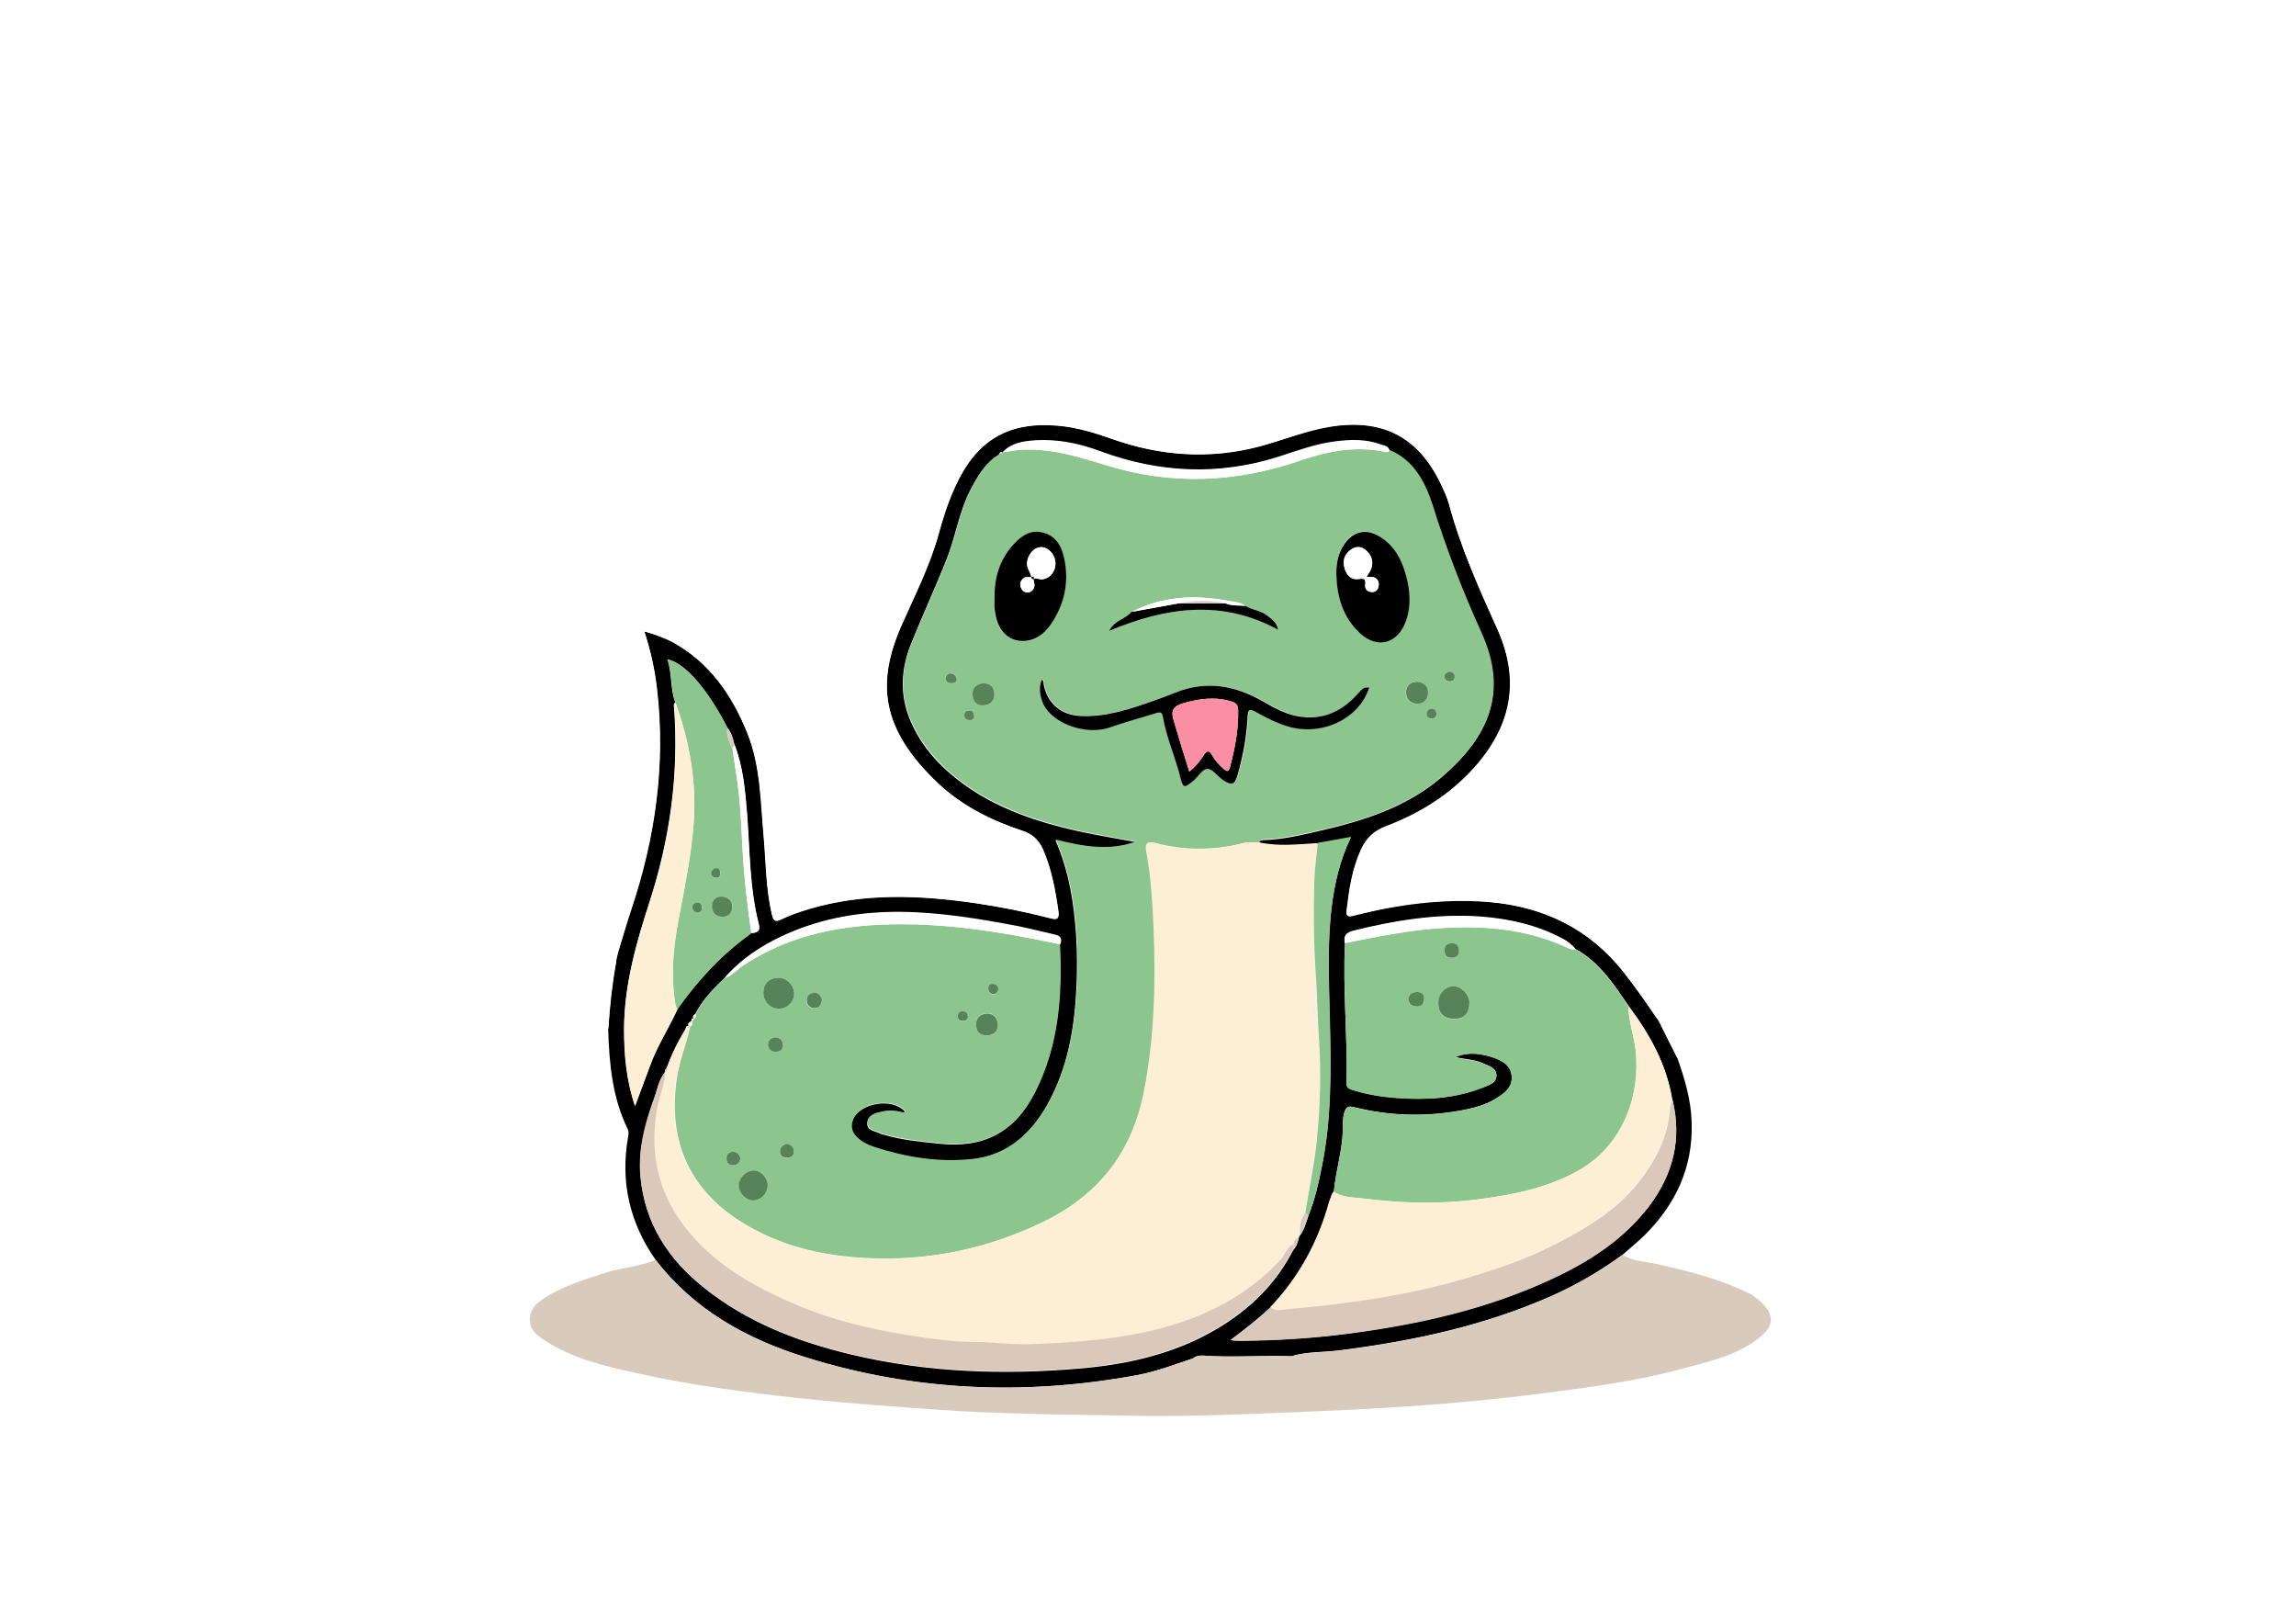 <?xml version="1.0" encoding="utf-8"?>
<!-- Generator: Adobe Illustrator 22.1.0, SVG Export Plug-In . SVG Version: 6.00 Build 0)  -->
<svg version="1.1" id="Layer_1" class="snake-sprite" xmlns="http://www.w3.org/2000/svg" xmlns:xlink="http://www.w3.org/1999/xlink" x="0px" y="0px"
	 viewBox="0 0 841.9 595.3" style="enable-background:new 0 0 841.9 595.3;" xml:space="preserve">
<style type="text/css">
	.snake-sprite .st0{fill:#000;} /* LINHA */
	.snake-sprite .st1{fill:#D9CBBB;} /* SOMBRA */
	.snake-sprite .arch-outter{fill:#FFF;} /* ARCO FORA */
	.snake-sprite .sarch-inner{fill:#FFF;} /* ARCO DENTRO */
	.snake-sprite .body{fill:#8DC58E;} /* CORPO */
	.snake-sprite .st5{fill:#FDEFD6;} /* CORPO DENTRO */
	.snake-sprite .st6{fill:#DAC8BB;} /* SOMBRA CORPO */
	.snake-sprite .st7{fill:#fff;} /* HIGHLIGHT CORPO */
	.snake-sprite .body-details{fill:#568358;} /* PINTAS CORPO */
	.snake-sprite .st9{fill:#F98EA5;} /* LINGUA */
</style>
<g>
	<path class="st0" d="M615.1,388c2.7,7.7,5,15.4,5.2,23.6c0.5,16.5-5.9,30-17.4,41.4c-2.5,2.4-5.2,4.6-7.8,6.9
		c-8,5.9-16.6,10.9-25.7,15c-25.1,11.2-51.6,16.8-78.6,20.2c-5.8,0.7-11.6,0.4-17.3,2.1c-10.7-0.4-21.4,0.6-32.1-0.2
		c-1.4-0.1-2.7,0.1-3.9,1c-6.8,2.3-13.6,4.9-20.8,6.2c-40.8,7.5-81.3,5.9-121-6.5c-21.7-6.7-41.1-17.4-55.3-35.8
		c-9.5-13.6-13-28.6-10.1-45c0.2-0.9,0.3-2.1-0.1-2.9c-5.7-11.6-6.8-24.1-7.2-36.7c0.5-8.3,1.4-16.6,2.9-24.7c0.3-1.4,0.6-2.8,1-4.2
		c1.5-4.9,2.9-9.8,4.5-14.6c8.9-26.5,12.8-53.6,9.5-81.5c-0.8-6.9-2.3-13.6-4.6-20.8c2.2,0.7,3.9,1.1,5.5,1.8
		c1.6,0.6,3.2,1.3,4.8,2.1c13.6,7.5,21.8,19.3,27.5,33.4c4.9,12.2,4.9,25.2,6,38c0.9,9.5,0.8,19.1,3,28.5c0.5,2.1,0.9,3,3.4,1.8
		c3.2-1.6,6.7-2.7,10.2-3.8c20.2-6,40.7-5.1,61.3-2.1c9,1.3,17.9,3.1,26.8,5.4c2.5,0.6,3.8,0.8,3.3-2.7c-1.1-7.7-2.5-15.3-5.6-22.4
		c-1.5-3.3-3.7-5.5-7.4-6.8c-11.3-3.8-22-9-30.8-17.2c-21.6-20.3-22.9-37.4-13.6-58.4c4.9-11.1,10.4-21.8,13.6-33.6
		c1.6-5.9,3.5-11.7,6.1-17.3c7.7-16.8,19.3-23.7,37.6-22.1c6.9,0.6,13.5,2.6,19.9,4.9c17.6,6.2,35.4,7.5,53.6,2.8
		c8.7-2.3,17.1-5.8,26.1-7.3c19.1-3.1,32.4,3.5,40.7,20.8c1.1,2.4,2.3,4.7,3,7.3c4.3,16.1,11.1,31.2,17.9,46.3
		c7.9,17.7,5.5,33.9-7,48.8c-9.3,11.1-20.9,18.4-34.2,23.4c-4.4,1.6-7,4.5-8.9,8.5c-3.2,6.9-4.3,14.3-5.2,21.8c-0.3,2.3,0,3,2.6,2.3
		c16.2-4.1,32.6-6.3,49.3-5c20.2,1.7,37.1,9.8,49.8,26c4.3,5.5,8.3,11.2,12.2,17c0.4,0.8,0.9,1.5,1.3,2.3
		C611,379.9,613.1,384,615.1,388z M254.4,373.5c-0.9-0.4-0.8,0.3-0.8,0.8l0,0c-0.8,0.6-1.9,1-0.8,2.3l0.1-0.1
		c-1.4-0.9-1.3,0.6-1.7,1.1c-2.7,4.4-4.9,9-6.7,13.9c-0.6,0.4-0.7,1-0.7,1.6l0,0c-2.4,3-2.9,6.8-4.1,10.3
		c-3.3,9.1-5.7,18.4-4.8,28.1c1.5,17,10.1,30.1,23.1,40.5c15.9,12.8,34.5,19.9,54.1,24.6c28.1,6.7,56.6,7.6,85.3,5
		c17.1-1.6,33.8-5.5,48.8-14.4c12-7.1,21.6-16.4,28-28.9c1.1-1.1,1.6-2.5,1.9-4c0,0,0-0.1,0-0.1c0.1-0.3,0.2-0.6,0.4-1c0,0,0,0,0,0
		c1.7-2.2,2.4-4.8,3.2-7.3c2.4-5.9,3.8-12.1,5-18.3c3.5-17.4,3.3-35,2.9-52.5c-0.3-14.3-1.1-28.7,0.7-42.9c1.1-8.5,3-16.8,7-25.1
		c-4.5,0.8-8.3,1.5-12.2,2.2c-7.2,0.4-14.4,1.3-21.5-0.3c0.3-0.9,1-1,1.8-1c6.7-0.2,13.2-1.7,19.7-3.2c16.3-3.7,32.2-8.6,45.2-19.6
		c17.7-15,24.6-31.2,14.8-52.9c-6.9-15.2-12.9-30.7-17.9-46.7c-2.6-8.4-6.7-16.5-15.7-20.3c-0.5-1.6-2-1.7-3.3-2.2
		c-5.4-2-11-1.8-16.6-1.1c-7.2,0.9-13.9,3.5-20.7,5.6c-21.9,6.9-43.7,6-65.2-1.9c-7.8-2.8-15.7-4.6-24-4.1
		c-4.4,0.3-8.8,0.9-12.1,4.4l0.1,0c-0.8-0.3-1.1,0.3-1.5,0.8c-5,3-7.8,7.9-10.4,12.9c-4.1,7.9-5.4,16.9-8.6,25.1
		c-4.2,10.6-9,20.9-13.2,31.4c-3.5,8.7-4.1,17.8-0.7,26.7c3.2,8.2,8.4,15,15.1,20.7c13.6,11.7,30.1,17.4,47.3,21.2
		c6.8,1.5,13.8,2.6,20.7,3.9c-9.6,3.5-19.2,1.9-29.4-0.7c5.1,11.7,6.8,23.3,7.6,35.1c0.4,6.3,0.4,12.8,0.1,19.1
		c-0.7,14.8-3.2,29.3-10.5,42.5c-6.1,11-14.9,19.1-27.9,20.4c-12,1.3-23.9-0.6-35.5-4.3c-2.5-0.8-4.9-1.9-6.8-3.8
		c-1.9-1.9-2.3-4.1-1.3-6.5c2.7-6.2,14.4-8.1,19-3.1c0.1,0.1-0.2,0.4-0.3,0.7c-2.5-0.7-5.1-1.1-7.7-0.5c-2.4,0.5-5.4,1-5.7,4
		c-0.3,3.1,3.1,3,5,4.1c0.4,0.2,1,0.3,1.4,0.4c6.5,1.9,13.2,2.5,19.9,3.2c16.4,1.8,27.8-4.2,35.2-18.9c8.6-17.1,9.9-35.4,9-54
		c0.8-2.2,0-3.2-2.2-3.6c-4.5-0.9-9-2.2-13.5-3.1c-28.6-5.4-57.1-9.4-85.1,3.1c-8.5,3.8-16.1,8.8-22.2,15.9c-4.1,3.9-8,8-10.6,13.1
		C254.5,372.1,253.7,372.5,254.4,373.5L254.4,373.5z M275.5,342L275.5,342c2,0,3.4-0.6,2.7-3.1c-3.4-13.2-3.3-26.7-4.3-40.2
		c-0.7-8.7-1.4-17.4-4.6-25.7c-0.5-2.2-1.1-4.4-2.6-6.2c-7.3-14.2-15.6-23.8-22-25.1c1.8,5.2,1,10.7,2.9,15.8
		c-0.8,0.7-0.5,1.6-0.4,2.5c1.7,24.1-1.6,47.6-9,70.5c-4.9,15.2-9.3,30.5-9.4,46.8c0,9.4,0.8,18.6,4,28.2c1.9-5.2,3.7-9.8,5.4-14.5
		c2.6-7.4,7-14,10.2-21.1c7.4-10.4,15.9-19.7,26.3-27.2C275,342.5,275.2,342.2,275.5,342z M613.2,403.1c-2.1-12.9-8.3-24-16-34.3
		c-5.5-8-10.7-16.1-19.5-20.9c-1.3-1.6-2.9-2.8-4.7-3.8c-9.4-5-19.6-7.3-30.2-8.1c-15.9-1.1-31.3,1.4-46.6,5.2
		c-2.6,0.7-3.6,1.9-3,4.4c-0.9,17.1,1,34.2,0.5,51.2c-0.1,2.1,1.2,2.4,2.7,2.9c5.2,1.5,10.5,2.4,15.8,2.8
		c10.8,0.8,21.5,0.2,31.7-3.9c2.1-0.8,5-1.7,4.8-4.6c-0.2-2.7-3-3.3-5.2-4.3c-3.1-1.4-6.6-1.3-9.8-2.2c4.8-2,9.5-1.3,14.2,0.3
		c3.2,1.1,6,2.8,6.4,6.6c0.4,3.8-2.1,6-4.9,7.8c-4.3,2.9-9.2,4.1-14.2,5c-13,2.3-25.9,1.9-38.7-1.3c-2.2-0.5-2.9-0.2-3.6,2.1
		c-0.7,2.3-0.4,4.4-0.5,6.6c-0.3,7.5-2.6,14.7-3.3,22.2c-0.9,0.9-1.1,2.2-1.4,3.4c-4.1,14.8-11.1,27.9-21.7,39
		c-4.6,4.3-9.5,8.2-14.7,12c1.3,0.3,2.5,0.3,3.7,0.3c13.1-0.1,26.2-0.9,39.3-2.6c25.4-3.4,50.3-8.9,73.8-19.6
		c14.1-6.5,27-14.6,36.6-27.1C613.5,430.5,616.8,417.6,613.2,403.1z"/>
	<path class="st1" d="M473.4,497.3c5.6-1.7,11.5-1.4,17.3-2.1c27.1-3.4,53.6-9,78.6-20.2c9.1-4.1,17.7-9.1,25.7-15
		c4.1,2.6,8.9,2.5,13.4,3.6c10.9,2.5,21.8,5.2,32,10.1c2.6,1.2,4.9,3,6.8,5.2c3.2,3.7,2.7,7.4-1,10.6c-8.2,7.2-18.6,9.4-28.6,12.1
		c-17.4,4.8-35.3,7.1-53.2,9.4c-15.9,2-31.9,3.5-47.9,4.6c-14.3,1-28.6,1.6-42.9,2.2c-20.3,0.8-40.6,1.7-61,1.2
		c-12-0.3-24-0.3-35.9-0.7c-11.1-0.3-22.2-0.7-33.2-1.5c-16.9-1.2-33.7-2.4-50.5-4.2c-20-2.2-40-4.8-59.7-9.2
		c-11.7-2.6-23.4-5.3-33.6-12c-2.3-1.5-4.9-3.2-5.3-6.4c-0.6-3.9,1.4-6.5,4.3-8.5c7.2-4.9,15.5-7.3,23.7-10c5.9-1.9,12.2-2.1,18-4.6
		c14.2,18.5,33.6,29.1,55.3,35.8c39.7,12.3,80.2,14,121,6.5c7.1-1.3,13.9-3.9,20.8-6.2c11.5,0,23,0,34.5,0
		C472.4,498,473.5,498.7,473.4,497.3z"/>
	<path class="arch-outter" d="M615.1,388c-2-4-4-8.1-6.1-12.1c0.4-0.3,1-0.5,1.2-0.9c2.5-6.6,5.1-13.2,7.3-19.9c3.9-12.1,6.6-24.4,8.1-37
		c1.2-9.9,2.2-19.8,1.5-29.8c-0.7-9.4-1.2-18.8-2.7-28.1c-1.6-10.1-3.8-20-7-29.6c-3.2-9.5-6.9-18.8-11.3-27.8
		c-5.5-11.3-12-22.1-19.6-32c-6.8-8.9-14-17.6-22.5-25.2c-4.7-4.2-9.3-8.6-14.1-12.7c-5.2-4.3-10.9-7.7-16.3-11.6
		c-6.3-4.4-13-8.2-19.8-11.6c-12.1-5.9-24.6-10.7-37.7-14.2c-12.1-3.3-24.4-6.1-36.8-6.8c-21.4-1.2-42.8-0.5-63.9,4.4
		c-12.7,2.9-24.9,7.4-36.8,12.6c-14.6,6.3-28,14.7-40.8,24.2c-13.3,9.8-24.9,21.5-35.3,34.2c-10.9,13.5-20.4,28-27.1,44.2
		c-5.3,12.8-10.4,25.7-13.5,39.3c-3.4,15-5.1,30.1-5.4,45.4c-0.2,11.8,0.8,23.6,3,35.2c1.6,8.2,2.8,16.6,6.5,24.3
		c-1.5,8.2-2.4,16.4-2.9,24.7c-4.5-14-10.1-27.7-12.5-42.3c-1.6-10.3-3.2-20.6-3.4-31.1c-0.2-8.8,0.3-17.6,0.1-26.4
		c-0.1-5.8,1.2-11.3,2.1-17c1.1-6.7,2-13.5,3.8-20.1c3.5-12.9,7.6-25.4,13.6-37.4c2.9-5.7,5.5-11.6,8.7-17.1
		c7.3-12.7,16.2-24.3,25.7-35.5c8-9.5,17-18,26.7-25.5c10.8-8.5,22.3-16.1,34.7-22.3c6.2-3.1,12.2-6.8,18.7-9
		c10.5-3.6,21-7.3,31.9-9.8c9.7-2.2,19.5-3.7,29.3-4.7c10.2-1.1,20.5-1.5,30.9-0.5c11,1.1,21.9,2.5,32.9,4.1
		c4.8,0.7,9.5,2.7,14.2,3.8c4.5,1.1,8.7,2.9,13,4.2c6.4,1.9,12.4,4.8,18.5,7.5c9.3,4,18,9.3,26.5,14.7c9,5.8,17.5,12.2,25.6,19.3
		c5.7,5.1,11.2,10.3,16.3,15.9c5.4,5.8,10.3,12,14.9,18.5c5.8,8.1,11.2,16.4,16,25.1c4.9,8.8,8.9,18,12.2,27.4
		c5.2,14.8,9.2,30.1,11.3,45.8c2.1,15.6,1.6,31.2,1.1,46.7c-0.3,8.8-2.2,17.6-3.8,26.4c-2.6,13.7-7.5,26.5-12.3,39.4
		C618.4,380.9,616.7,384.4,615.1,388z"/>
	<path class="sarch-inner" d="M607.7,373.6c-3.9-5.8-7.9-11.5-12.2-17c-12.7-16.2-29.5-24.3-49.8-26c-16.8-1.4-33.2,0.8-49.3,5
		c-2.7,0.7-2.9,0-2.6-2.3c0.9-7.5,2-14.8,5.2-21.8c1.8-4,4.5-6.8,8.9-8.5c13.3-5,24.9-12.4,34.2-23.4c12.5-15,14.9-31.1,7-48.8
		c-6.8-15.1-13.6-30.2-17.9-46.3c-0.7-2.5-1.9-4.9-3-7.3c-8.4-17.3-21.7-24-40.7-20.8c-9,1.5-17.3,5-26.1,7.3
		c-18.2,4.7-36,3.4-53.6-2.8c-6.5-2.3-13.1-4.3-19.9-4.9c-18.3-1.6-29.9,5.4-37.6,22.1c-2.6,5.6-4.5,11.3-6.1,17.3
		c-3.2,11.7-8.7,22.5-13.6,33.6c-9.3,21-8,38.1,13.6,58.4c8.8,8.2,19.5,13.5,30.8,17.2c3.7,1.2,5.9,3.4,7.4,6.8
		c3.1,7.2,4.5,14.7,5.6,22.4c0.5,3.5-0.9,3.4-3.3,2.7c-8.8-2.3-17.8-4-26.8-5.4c-20.5-3-41-3.9-61.3,2.1c-3.5,1-6.9,2.2-10.2,3.8
		c-2.5,1.2-2.9,0.2-3.4-1.8c-2.2-9.4-2.2-19-3-28.5c-1.2-12.8-1.1-25.8-6-38c-5.7-14.1-13.9-25.9-27.5-33.4
		c-1.5-0.8-3.1-1.5-4.8-2.1c-1.6-0.6-3.3-1.1-5.5-1.8c2.3,7.1,3.8,13.9,4.6,20.8c3.3,27.9-0.6,55-9.5,81.5c-1.6,4.8-3,9.7-4.5,14.6
		c-0.3-1.7-0.1-3.4-0.6-5.2c-4-13.9-5.7-28.3-6.1-42.7c-0.5-14.9,0.6-29.7,3.4-44.5c2.5-13.5,6.4-26.4,11.3-39
		c3.5-8.9,7.7-17.7,12.9-25.9c6.7-10.4,13.2-20.9,21.6-30.1c11.3-12.5,23.4-24,37.4-33.5c13.7-9.3,28.2-16.9,43.7-22.9
		c12.1-4.7,24.5-7.7,37.2-10.1c15.6-3,31.4-3.3,47.3-2.8c6,0.2,12.1,1,18.1,2.1c7.6,1.3,15.2,3.2,22.7,5.2c7.4,2,14.8,4.2,21.8,7.1
		c11.1,4.5,21.7,9.9,31.8,16.4c10.8,7,21,14.7,30.3,23.5c14.1,13.2,26,28.2,36.1,44.6c6.6,10.7,11.9,22.1,16.1,33.9
		c3.5,9.8,6.3,20,8.3,30.4c2.3,11.9,3.1,23.9,3.9,35.9c0.7,10.5-0.9,20.9-2.3,31.2c-1,7.2-2.1,14.5-4.1,21.5
		C614.8,353.6,611.1,363.5,607.7,373.6z"/>
	<path class="body" d="M255.2,371.6c2.6-5.1,6.5-9.2,10.6-13.1c2.7-0.8,4.5-3.1,6.7-4.6c15.3-10.1,32.3-14.1,50.3-14.9
		c22.3-1,44.2,2.6,65.9,7.2c0.9,18.7-0.4,37-9,54c-7.4,14.7-18.8,20.7-35.2,18.9c-6.7-0.7-13.4-1.4-19.9-3.2c-0.5-0.1-1-0.2-1.4-0.4
		c-1.9-1.1-5.3-1.1-5-4.1c0.3-2.9,3.3-3.5,5.7-4c2.6-0.5,5.2-0.2,7.7,0.5c0.1-0.3,0.3-0.6,0.3-0.7c-4.7-5-16.4-3.1-19,3.1
		c-1,2.4-0.6,4.6,1.3,6.5c1.9,1.9,4.3,3,6.8,3.8c11.5,3.7,23.4,5.6,35.5,4.3c13-1.4,21.7-9.4,27.9-20.4c7.3-13.2,9.7-27.7,10.5-42.5
		c0.3-6.4,0.3-12.8-0.1-19.1c-0.8-11.7-2.5-23.3-7.6-35.1c10.2,2.6,19.8,4.2,29.4,0.7c-6.9-1.3-13.9-2.4-20.7-3.9
		c-17.2-3.9-33.7-9.5-47.3-21.2c-6.6-5.7-11.9-12.5-15.1-20.7c-3.5-8.9-2.8-18,0.7-26.7c4.2-10.5,9.1-20.8,13.2-31.4
		c3.2-8.2,4.5-17.1,8.6-25.1c2.6-5,5.3-9.9,10.4-12.9c0.5-0.3,1-0.5,1.5-0.8c0,0-0.1,0-0.1,0c2.3-0.3,4.6-0.8,7-0.9
		c10.9-0.6,21.1,2.7,31.4,5.8c23.7,7.3,47.4,6.2,70.8-1.9c10.1-3.5,20.4-5.4,31.2-3.1c0.6,0.1,1.2-0.1,1.5-0.7
		c9,3.9,13,12,15.7,20.3c5,16,11,31.5,17.9,46.7c9.8,21.7,2.8,37.9-14.8,52.9c-13,11-28.9,16-45.2,19.6c-6.5,1.5-13,3-19.7,3.2
		c-0.8,0-1.5,0.1-1.8,1c-1.8,0.4-3.7-0.2-5.5,0.3c-10.8,2.8-21.7,2.9-32.5,0.1c-2.9-0.8-3.9-0.1-3.3,2.9c1.8,9.5,2.3,19.1,2.7,28.6
		c0.8,20,0.3,39.9-3.6,59.6c-4.4,22.2-16.6,37.8-36.9,47.7c-20.7,10-42.3,14.5-65.2,13.3c-16.3-0.8-31.8-4.5-45.8-13.3
		c-19.9-12.5-26.9-31.1-23.4-53.2c1-6.3,3.5-12.2,4.8-18.4c0,0-0.1,0.1-0.1,0.1c1.1-0.5,1-1.3,0.8-2.3c0,0,0,0,0,0
		c0.5,0,0.7-0.4,0.8-0.8c0,0-0.1,0.1-0.1,0.1C255.2,373.1,255.2,372.4,255.2,371.6z M456.6,222.1c-2-1.4-4.5-1.5-6.8-1.9
		c-12-2.2-23.7-1.6-34.8,4.1c-2.1,2.7-6.3,3-8.2,7c20.8-8.7,41.3-11.7,62-0.4c-0.5-2.8-2.4-3.9-4-5.2
		C462.4,223.8,459.1,223.6,456.6,222.1z M502.1,252c-2.1,0.1-2.1,0.1-3.8,2c-6,7-13.4,10.2-22.7,8.4c-4.3-0.8-8.2-3-12-5.2
		c-10.4-5.9-21.2-7.9-32.6-3.3c-2.5,1-5.1,2-7.7,2.9c-8.7,3-17.3,6-26.7,5.6c-7.3-0.3-12.2-4.4-13.7-11.5c-0.1-0.6,0.2-1.4-0.7-1.8
		c-1.1,2.6-0.8,5.2,0.1,7.7c2.7,8,15.9,13.1,24.9,9.8c5.6-2,11.4-3.5,17.1-5.3c1.4-0.4,2-0.3,2.3,1.3c1.3,7.6,4.4,14.8,6.4,22.2
		c1,3.9,1.4,4.1,4.4,1.7c1.9-1.6,3.5-4.6,5.5-4.7c1.8-0.1,3.7,2.8,5.8,4.1c3.1,2.1,4.2,1.7,5.3-1.9c1.9-6.6,3.3-13.3,3.6-20.2
		c0.2-4.1,0.5-4.4,4.2-2.3c3.4,1.9,6.8,3.6,10.6,4.7C484.7,270,498.5,263.4,502.1,252z M490,210.4c0.3,8.2,2.3,15.8,8.5,21.6
		c6.2,5.8,13.5,4.1,16.7-3.8c2-4.8,2-9.8,0.9-14.7c-1.4-6.8-4.1-13.1-10.5-17c-4.8-2.9-9.5-1.8-12.7,2.8
		C490.7,202.6,490,206.4,490,210.4z M364.7,219.2c0,1.6-0.2,3.3,0,4.9c0.8,6.9,4.8,11.2,10.7,11c4.3-0.2,7.5-2.7,9.9-6.2
		c5-7.4,6.8-15.5,4.8-24.2c-0.9-4.2-2.9-7.9-7.3-9.2c-4.6-1.4-8.3,0.9-11.3,4.2C366.6,205.1,364.5,211.8,364.7,219.2z M285.5,358.5
		c-3.5,0-5.6,2.1-5.6,5.5c0,3.1,2.6,5.7,5.6,5.8c2.9,0,5.6-2.5,5.7-5.2C291.3,361.3,288.6,358.5,285.5,358.5z M281.5,434.5
		c0.1-2.7-2.5-5.3-5.1-5.4c-2.7,0-5.3,2.5-5.4,5.2c-0.1,2.9,2.2,5.7,4.8,5.8C278.8,440.3,281.4,437.7,281.5,434.5z M360.7,250.5
		c-2.2,0.1-4,1.3-4.1,3.7c-0.1,2.2,1.1,4.3,3.6,4.4c2.4,0,4.4-1.2,4.4-4C364.6,252.3,363.6,250.5,360.7,250.5z M361.7,379.6
		c2.6,0.1,4.2-1.2,4.2-3.7c0-2.5-1.2-4.5-4-4.4c-2.2,0.1-4,1.4-4,4C357.9,378.1,359.1,379.5,361.7,379.6z M523.6,254.7
		c0.3-2.9-1.3-4.3-3.5-4.7c-2.3-0.4-4.3,0.9-4.6,3.3c-0.2,2.4,1,4.4,3.7,4.7C521.8,258.2,523.2,256.9,523.6,254.7z M301.4,366.7
		c-0.3-1.6-1.2-2.7-2.8-2.6c-1.6,0.1-3,0.9-2.9,2.8c0.1,1.7,1.2,2.8,2.9,2.8C300.6,369.7,301.1,368.2,301.4,366.7z M283.9,380.3
		c-1.1,0.3-2.4,1-2.3,2.8c0.1,1.5,1.2,2.4,2.8,2.4c1.6,0,2.7-0.9,2.7-2.4C287.1,381.6,286.2,380.3,283.9,380.3z M288.5,419.3
		c-1.3,0.4-2.4,1.1-2.5,2.7c-0.1,1.7,0.9,2.5,2.5,2.5c1.6,0,2.7-0.6,2.6-2.3C291.1,420.6,290.1,419.7,288.5,419.3z M271.5,424.6
		c-0.2-1.4-1.1-2.2-2.5-2.3c-1.7-0.1-2.5,0.8-2.6,2.5c0,1.6,0.9,2.4,2.3,2.4C270.2,427.2,271.1,426.2,271.5,424.6z M348.8,250.5
		c1-0.1,2.1-0.3,2-1.6c-0.1-1.2-0.9-2-2.2-2.1c-1.1,0-1.9,0.7-1.8,1.8C346.9,249.8,347.6,250.4,348.8,250.5z M353,370.7
		c-1.1,0.2-1.7,0.8-1.8,2c0,1.3,0.8,1.7,1.9,1.7c1.2,0,1.9-0.6,1.8-1.8C354.8,371.4,354.1,370.7,353,370.7z M526.7,261.3
		c-0.2-0.9-0.7-1.6-1.9-1.5c-1.1,0.1-1.7,0.8-1.7,2c0,1.3,0.8,1.7,1.9,1.6C526.1,263.3,526.7,262.7,526.7,261.3z M533.4,247.7
		c-0.2-0.7-0.7-1.6-2-1.3c-1,0.2-1.9,0.8-1.7,2.1c0.1,1.1,0.9,1.4,1.9,1.4C532.8,249.8,533.5,249.3,533.4,247.7z M357.2,262.4
		c0-1.2-0.6-1.9-1.8-2c-1.2,0-1.9,0.7-1.8,1.8c0.1,1.1,0.9,1.7,2,1.7C356.7,264,357.1,263.4,357.2,262.4z M366.1,362.6
		c-0.2-1.1-0.8-1.8-2-1.8c-1,0-1.7,0.5-1.7,1.6c0,1.2,0.5,2,1.7,2.1C365.3,364.5,365.9,363.7,366.1,362.6z"/>
	<path class="st5" d="M252.9,376.4c-1.3,6.2-3.7,12.1-4.8,18.4c-3.6,22.1,3.5,40.7,23.4,53.2c14,8.8,29.5,12.5,45.8,13.3
		c22.9,1.2,44.5-3.3,65.2-13.3c20.4-9.9,32.5-25.5,36.9-47.7c3.9-19.7,4.4-39.7,3.6-59.6c-0.4-9.6-1-19.2-2.7-28.6
		c-0.6-3,0.4-3.7,3.3-2.9c10.8,2.8,21.7,2.8,32.5-0.1c1.9-0.5,3.7,0.1,5.5-0.3c7.2,1.6,14.3,0.7,21.5,0.3c-0.4,5-1.1,9.9-1.3,14.9
		c-0.3,11.2-0.2,22.5,0.6,33.7c0.5,7.6,0.6,15.2,1.1,22.8c0.9,12.7,0.6,25.5-0.8,38.1c-0.9,8.8-2.8,17.4-4.2,26.2
		c-1.9,2.5-2,5.4-2.1,8.3c0,0,0,0,0,0c-0.5,0.2-0.6,0.5-0.4,1c0,0,0,0.1,0,0.1c-1.6-0.3-1.7,0.9-1.9,2c-2.4,1.2-2.9,3.8-4.5,5.6
		c-11.2,12.2-25.1,19.8-40.9,24.4c-16.9,4.9-34.2,6.1-51.6,6.7c-6.5,0.2-12.9-0.8-19.4-0.8c-8.3,0-16.6-1.2-24.8-2.5
		c-13.7-2.2-27.3-5.4-40.2-10.8c-15-6.3-29.1-13.9-39.9-26.7c-11.1-13.1-14.8-28-12.1-44.8c0.8-4.8,3-9.2,3.1-14.2c0,0,0,0,0,0
		c0.7-0.3,0.8-0.9,0.7-1.6c1.7-4.9,4-9.5,6.7-13.9C251.6,377,251.5,375.5,252.9,376.4z"/>
	<path class="body" d="M577.6,348c8.8,4.8,14.1,13,19.5,20.9c0.1,5.6,2.1,11,2.7,16.5c1.7,16.7-4.8,35-21.8,44.2
		c-11.5,6.2-24,8.6-36.8,10.2c-14.1,1.8-28.1,1.3-42.1-0.5c-3.4-0.4-7-0.3-10-2.4c0.7-7.4,3-14.6,3.3-22.2c0.1-2.2-0.2-4.3,0.5-6.6
		c0.7-2.3,1.3-2.7,3.6-2.1c12.8,3.1,25.7,3.6,38.7,1.3c4.9-0.9,9.9-2.1,14.2-5c2.8-1.9,5.2-4.1,4.9-7.8c-0.4-3.8-3.2-5.4-6.4-6.6
		c-4.6-1.6-9.3-2.4-14.2-0.3c3.2,1,6.7,0.8,9.8,2.2c2.2,1,5,1.5,5.2,4.3c0.2,2.9-2.7,3.8-4.8,4.6c-10.2,4.1-20.9,4.7-31.7,3.9
		c-5.4-0.4-10.7-1.2-15.8-2.8c-1.5-0.4-2.8-0.8-2.7-2.9c0.5-17.1-1.4-34.1-0.5-51.2c12.3-2.4,24.6-5,37.2-5.6
		c15.4-0.8,30.3,0.8,44.4,7.3C575.7,348,576.6,348.1,577.6,348z M538.8,367.5c0-3.2-2.9-6-5.9-5.8c-3.2,0.2-5.5,2.9-5.5,6.4
		c0.1,3.5,2.1,5.5,5.6,5.5C536.8,373.6,538.8,371.6,538.8,367.5z M519.6,369c1.9,0,2.7-1,2.6-2.8c-0.1-1.9-1.2-2.6-2.9-2.5
		c-1.7,0.1-2.9,1.1-2.8,2.8C516.6,368.2,517.8,369.1,519.6,369z M535,348.4c-0.1-1.8-1-2.7-2.8-2.6c-1.8,0.1-2.6,1.1-2.5,2.9
		c0.1,1.7,1,2.4,2.6,2.4C534,351.1,534.9,350.2,535,348.4z"/>
	<path class="st5" d="M489.1,436.9c3,2.2,6.7,2,10,2.4c14,1.8,28,2.3,42.1,0.5c12.8-1.6,25.3-4,36.8-10.2
		c17-9.2,23.4-27.5,21.8-44.2c-0.6-5.6-2.6-10.9-2.7-16.5c7.8,10.3,14,21.3,16,34.3c-0.3,1.1-0.9,2.1-1,3.2
		c-0.5,10.2-5.1,18.8-11.2,26.7c-8.3,10.8-19.8,17.4-31.5,23.4c-9.7,5-20.1,8.4-30.6,11.7c-22,6.7-44.6,9.9-67.4,11.8
		c-1.9,0.2-4,0.8-5.7-0.7c10.6-11.1,17.7-24.2,21.7-39C488,439.1,488.2,437.8,489.1,436.9z"/>
	<path class="st6" d="M243.9,393c-0.1,4.9-2.3,9.4-3.1,14.2c-2.7,16.8,1,31.7,12.1,44.8c10.8,12.8,24.9,20.4,39.9,26.7
		c12.9,5.4,26.5,8.6,40.2,10.8c8.2,1.3,16.5,2.5,24.8,2.5c6.5,0,12.9,1,19.4,0.8c17.4-0.6,34.7-1.8,51.6-6.7
		c15.7-4.6,29.6-12.2,40.9-24.4c1.6-1.8,2.1-4.4,4.5-5.6c0,0.7,0,1.3-0.1,2c-6.4,12.5-16,21.8-28,28.9c-15,8.9-31.7,12.8-48.8,14.4
		c-28.6,2.6-57.2,1.7-85.3-5c-19.6-4.7-38.2-11.7-54.1-24.6c-12.9-10.4-21.5-23.5-23.1-40.5c-0.9-9.8,1.6-19.1,4.8-28.1
		C241,399.8,241.5,396,243.9,393z"/>
	<path class="body" d="M247.7,257.6c-1.8-5.1-1.1-10.6-2.9-15.8c6.4,1.3,14.7,10.9,22,25.1c-0.6,2.8,0.7,5.2,1.8,7.7
		c0.6,3.8,1.1,7.6,1.7,11.4c1.2,8.5,1.5,17.1,2,25.7c0.6,10.2,1.8,20.3,3.2,30.4c0,0,0-0.1,0-0.1c-0.2,0.2-0.5,0.5-0.7,0.7
		c-10.4,7.5-18.9,16.8-26.3,27.2c-0.7-0.5-0.7-1.2-0.9-2c-1.7-10.5-0.7-20.9,1.3-31.2c2.2-11.7,4.6-23.5,5.5-35.4
		C255.4,286.2,252.7,271.7,247.7,257.6z M265,336.1c2.6,0,3.6-1.7,3.6-3.8c0-2.4-1.9-3.6-4-3.6c-2.2,0-3.6,1.4-3.4,3.9
		C261.3,335.1,262.7,336.1,265,336.1z M255.8,334.5c1.3,0,1.7-0.8,1.7-1.9c0-1-0.4-1.7-1.5-1.7c-1.1,0-2,0.5-2,1.7
		C253.9,333.8,254.7,334.3,255.8,334.5z M262.8,321.8c0.9-0.1,1.4-0.7,1.4-1.7c0-1-0.5-1.8-1.5-1.7c-1.1,0.1-1.9,0.8-1.8,2
		C260.9,321.4,261.7,321.7,262.8,321.8z"/>
	<path class="st6" d="M465.9,479.3c1.7,1.5,3.9,0.9,5.7,0.7c22.8-2,45.4-5.1,67.4-11.8c10.5-3.2,20.9-6.7,30.6-11.7
		c11.7-6,23.2-12.6,31.5-23.4c6.1-7.9,10.6-16.4,11.2-26.7c0.1-1.1,0.6-2.1,1-3.2c3.5,14.4,0.2,27.4-8.7,39.1
		c-9.6,12.6-22.5,20.7-36.6,27.1c-23.4,10.8-48.3,16.3-73.8,19.6c-13,1.7-26.1,2.5-39.3,2.6c-1.2,0-2.4,0-3.7-0.3
		C456.4,487.4,461.3,483.5,465.9,479.3z"/>
	<path class="st5" d="M247.7,257.6c5.1,14.1,7.7,28.6,6.7,43.7c-0.8,12-3.3,23.7-5.5,35.4c-2,10.3-3,20.7-1.3,31.2
		c0.1,0.8,0.2,1.5,0.9,2c-3.2,7.1-7.6,13.7-10.2,21.1c-1.7,4.6-3.4,9.2-5.4,14.5c-3.2-9.5-4-18.8-4-28.2c0-16.2,4.4-31.5,9.4-46.8
		c7.4-22.9,10.7-46.4,9-70.5C247.2,259.2,246.9,258.3,247.7,257.6z"/>
	<path class="body" d="M478.6,444.7c1.4-8.7,3.3-17.4,4.2-26.2c1.3-12.7,1.7-25.4,0.8-38.1c-0.5-7.6-0.6-15.2-1.1-22.8
		c-0.8-11.2-0.9-22.4-0.6-33.7c0.1-5,0.8-9.9,1.3-14.9c3.9-0.7,7.8-1.4,12.2-2.2c-4,8.3-5.9,16.6-7,25.1c-1.8,14.3-1,28.6-0.7,42.9
		c0.4,17.6,0.6,35.2-2.9,52.5c-1.3,6.2-2.6,12.4-5,18.3C479.3,445.4,479,445.1,478.6,444.7z"/>
	<path class="st7" d="M509.5,165c-0.3,0.7-0.9,0.9-1.5,0.7c-10.7-2.3-21-0.4-31.2,3.1c-23.4,8.1-47.1,9.2-70.8,1.9
		c-10.3-3.2-20.4-6.4-31.4-5.8c-2.4,0.1-4.7,0.6-7,0.9c3.3-3.5,7.7-4.1,12.1-4.4c8.3-0.5,16.3,1.2,24,4.1
		c21.5,7.9,43.3,8.9,65.2,1.9c6.8-2.2,13.5-4.7,20.7-5.6c5.6-0.7,11.2-0.9,16.6,1.1C507.5,163.3,509,163.4,509.5,165z"/>
	<path class="st7" d="M388.8,346.2c-21.7-4.6-43.6-8.2-65.9-7.2c-18,0.8-35,4.9-50.3,14.9c-2.3,1.5-4,3.8-6.7,4.6
		c6.2-7,13.7-12,22.2-15.9c28-12.6,56.5-8.5,85.1-3.1c4.5,0.9,9,2.1,13.5,3.1C388.8,343,389.6,344,388.8,346.2z"/>
	<path class="st7" d="M577.6,348c-1,0.2-1.9,0-2.9-0.5c-14.1-6.6-29-8.1-44.4-7.3c-12.6,0.6-24.9,3.1-37.2,5.6
		c-0.5-2.5,0.4-3.8,3-4.4c15.3-3.8,30.8-6.3,46.6-5.2c10.6,0.7,20.8,3,30.2,8.1C574.8,345.1,576.3,346.4,577.6,348z"/>
	<path class="st7" d="M275.5,342.1c-1.5-10.1-2.7-20.2-3.2-30.4c-0.5-8.6-0.7-17.2-2-25.7c-0.6-3.8-1.1-7.6-1.7-11.4
		c0.3-0.5,0.5-1,0.8-1.5c3.2,8.3,3.9,17,4.6,25.7c1,13.4,0.9,27,4.3,40.2C278.9,341.4,277.5,342,275.5,342.1z"/>
	<path class="st6" d="M473.4,497.3c0.1,1.4-1,0.7-1.5,0.7c-11.5,0-23,0-34.5,0c1.1-0.9,2.4-1.1,3.9-1
		C452,497.8,462.7,496.8,473.4,497.3z"/>
	<path class="st1" d="M478.6,444.7c0.4,0.3,0.8,0.7,1.2,1c-0.9,2.5-1.6,5.1-3.2,7.3C476.6,450.1,476.6,447.2,478.6,444.7z"/>
	<path class="st1" d="M269.3,273.1c-0.3,0.5-0.5,1-0.8,1.5c-1-2.5-2.3-4.8-1.8-7.7C268.2,268.7,268.8,270.9,269.3,273.1z"/>
	<path class="st1" d="M474.2,458.1c0-0.7,0-1.3,0.1-2c0.2-1.1,0.3-2.2,1.9-2C475.8,455.7,475.3,457,474.2,458.1z"/>
	<path class="st5" d="M253.6,374.2c0.2,0.9,0.3,1.8-0.8,2.3C251.7,375.3,252.9,374.8,253.6,374.2z"/>
	<path class="st5" d="M255.2,371.6c0,0.7,0.1,1.5-0.8,1.9C253.7,372.5,254.5,372.1,255.2,371.6z"/>
	<path class="st6" d="M244.6,391.4c0.1,0.7,0,1.3-0.7,1.6C243.9,392.3,244,391.8,244.6,391.4z"/>
	<path class="st7" d="M367.7,165.7c-0.5,0.3-1,0.5-1.5,0.8C366.6,166,366.9,165.5,367.7,165.7z"/>
	<path class="st7" d="M274.8,342.7c0.2-0.2,0.5-0.5,0.7-0.7C275.2,342.2,275,342.5,274.8,342.7z"/>
	<path class="st1" d="M476.1,454c-0.3-0.5-0.1-0.8,0.4-1C476.4,453.4,476.2,453.7,476.1,454z"/>
	<path class="st5" d="M254.4,373.5c-0.1,0.4-0.3,0.8-0.8,0.8C253.6,373.7,253.5,373.1,254.4,373.5z"/>
	<path class="st0" d="M502.1,252c-3.6,11.5-17.4,18.1-29.9,14.3c-3.7-1.1-7.2-2.8-10.6-4.7c-3.7-2.1-4-1.9-4.2,2.3
		c-0.4,6.9-1.7,13.6-3.6,20.2c-1,3.6-2.1,4-5.3,1.9c-2-1.3-4-4.3-5.8-4.1c-1.9,0.1-3.5,3.2-5.5,4.7c-3,2.4-3.4,2.3-4.4-1.7
		c-1.9-7.5-5.1-14.6-6.4-22.2c-0.3-1.6-0.9-1.7-2.3-1.3c-5.7,1.8-11.5,3.3-17.1,5.3c-9.1,3.2-22.3-1.8-24.9-9.8
		c-0.9-2.6-1.1-5.1-0.1-7.7c0.9,0.4,0.6,1.2,0.7,1.8c1.5,7.1,6.4,11.2,13.7,11.5c9.4,0.4,18.1-2.6,26.7-5.6c2.6-0.9,5.2-1.9,7.7-2.9
		c11.5-4.7,22.2-2.7,32.6,3.3c3.8,2.2,7.6,4.3,12,5.2c9.2,1.8,16.6-1.4,22.7-8.4C500,252,500,252.1,502.1,252z M436.1,282.9
		c2.5-2,4-4.1,5.4-6.2c1.1-1.6,1.9-1.7,2.9,0.1c1.1,2,2.6,3.6,4.3,5.1c1,0.9,1.8,1.3,2.3-0.6c1.8-6.9,3.2-13.8,3-21
		c-0.1-1.8-0.7-2.6-2.4-3.1c-6.1-1.9-12-1-18,0.7c-3.6,1.1-4.3,2.9-3.3,6C432.1,270.1,434,276.3,436.1,282.9z"/>
	<path class="st0" d="M490,210.4c0-4,0.7-7.7,3-11c3.2-4.6,7.9-5.7,12.7-2.8c6.4,3.8,9,10.1,10.5,17c1,4.9,1,9.9-0.9,14.7
		c-3.2,7.9-10.5,9.6-16.7,3.8C492.3,226.2,490.2,218.6,490,210.4z M501.1,211.5c0.5-0.9,1-1.6,1.4-2.4c1.3-2.7,0.7-5.2-1.4-7.2
		c-1.7-1.6-3.8-1.9-5.8-0.4c-2.5,1.8-3.1,4.2-2.2,7c0.8,2.5,2.5,4.2,5.3,3.7c2.3-0.4,2.4,0.5,2.2,2.3c-0.2,1.6,1.1,2.5,2.6,2.5
		c1.2,0,2.1-0.8,2.3-2.1c0.3-1.5-0.3-2.8-1.8-3.3C503,211.5,502.1,211.6,501.1,211.5z"/>
	<path class="st0" d="M364.7,219.2c-0.2-7.4,1.9-14.1,6.9-19.6c3-3.3,6.6-5.7,11.3-4.2c4.4,1.3,6.4,5,7.3,9.2
		c1.9,8.8,0.2,16.8-4.8,24.2c-2.4,3.5-5.6,6-9.9,6.2c-5.9,0.3-9.9-4.1-10.7-11C364.5,222.4,364.7,220.8,364.7,219.2z M378.9,212.3
		c1.1-0.7,2.1,0.2,3.2,0.1c2.9-0.3,5-2.8,4.9-6c-0.1-3-2.6-5.8-5.2-5.8c-2.7,0-5,2.8-5.2,5.8c-0.1,2,1.3,3.4,1.6,5.2
		c-1,0.2-2-0.3-2.9,0.4c-1,0.9-1.5,1.9-1,3.3c0.4,1.2,1.3,1.9,2.5,1.9c1.4,0,2.3-1.1,2.5-2.4C379.4,214,379,213.1,378.9,212.3z"/>
	<path class="st0" d="M456.6,222.1c2.6,1.6,5.8,1.7,8.1,3.6c1.6,1.3,3.5,2.4,4,5.2c-20.7-11.3-41.2-8.3-62,0.4c2-4,6.1-4.3,8.2-7
		c5.7-1,11.5-2.1,17.2-3.1c5.7,0,11.5,0,17.2,0C451.7,222.2,454.2,221.9,456.6,222.1z"/>
	<path class="body-details" d="M285.5,358.5c3.1,0,5.8,2.8,5.7,6.1c-0.1,2.8-2.8,5.3-5.7,5.2c-3,0-5.6-2.7-5.6-5.8
		C279.9,360.6,282,358.5,285.5,358.5z"/>
	<path class="body-details" d="M281.5,434.5c-0.1,3.3-2.7,5.8-5.8,5.6c-2.5-0.2-4.9-3-4.8-5.8c0.1-2.6,2.8-5.2,5.4-5.2
		C279,429.1,281.5,431.8,281.5,434.5z"/>
	<path class="st7" d="M456.6,222.1c-2.4-0.2-4.9,0.1-7.1-0.9c-5.7-1.1-11.5-1-17.2,0c-5.7,1-11.5,2.1-17.2,3.1
		c11.1-5.7,22.8-6.3,34.8-4.1C452.1,220.6,454.6,220.6,456.6,222.1z"/>
	<path class="body-details" d="M360.7,250.5c2.9,0.1,3.9,1.8,3.9,4.1c0,2.8-2,4-4.4,4c-2.5,0-3.7-2.1-3.6-4.4
		C356.7,251.8,358.5,250.6,360.7,250.5z"/>
	<path class="body-details" d="M361.7,379.6c-2.6-0.1-3.8-1.5-3.8-4c0-2.6,1.8-3.9,4-4c2.7-0.1,4,1.9,4,4.4
		C365.8,378.4,364.2,379.6,361.7,379.6z"/>
	<path class="body-details" d="M523.6,254.7c-0.4,2.2-1.9,3.5-4.3,3.3c-2.7-0.3-3.9-2.3-3.7-4.7c0.2-2.4,2.3-3.6,4.6-3.3
		C522.3,250.4,524,251.8,523.6,254.7z"/>
	<path class="body-details" d="M301.4,366.7c-0.3,1.5-0.8,2.9-2.7,2.9c-1.7,0-2.8-1.1-2.9-2.8c-0.1-1.9,1.3-2.7,2.9-2.8
		C300.2,364,301.1,365.1,301.4,366.7z"/>
	<path class="body-details" d="M283.9,380.3c2.3,0,3.2,1.3,3.2,2.9c0,1.5-1.1,2.4-2.7,2.4c-1.5,0-2.6-0.9-2.8-2.4
		C281.5,381.3,282.8,380.6,283.9,380.3z"/>
	<path class="body-details" d="M288.5,419.3c1.6,0.4,2.6,1.3,2.6,2.8c0.1,1.7-1,2.4-2.6,2.3c-1.6,0-2.6-0.8-2.5-2.5
		C286.1,420.5,287.2,419.7,288.5,419.3z"/>
	<path class="body-details" d="M271.5,424.6c-0.3,1.6-1.2,2.6-2.8,2.6c-1.4,0-2.3-0.9-2.3-2.4c0-1.7,0.9-2.6,2.6-2.5
		C270.3,422.4,271.2,423.2,271.5,424.6z"/>
	<path class="body-details" d="M348.8,250.5c-1.2-0.1-2-0.7-2-1.8c0-1.1,0.7-1.9,1.8-1.8c1.2,0,2.1,0.9,2.2,2.1
		C350.9,250.2,349.8,250.4,348.8,250.5z"/>
	<path class="body-details" d="M353,370.7c1.2,0.1,1.8,0.7,1.9,1.8c0.1,1.2-0.6,1.8-1.8,1.8c-1.1,0-1.9-0.4-1.9-1.7
		C351.2,371.5,351.8,370.8,353,370.7z"/>
	<path class="body-details" d="M526.7,261.3c0.1,1.4-0.5,2-1.7,2.1c-1.1,0-1.9-0.4-1.9-1.6c0-1.1,0.6-1.9,1.7-2
		C525.9,259.7,526.5,260.4,526.7,261.3z"/>
	<path class="body-details" d="M533.4,247.7c0.1,1.6-0.6,2.1-1.8,2.1c-1,0-1.7-0.3-1.9-1.4c-0.2-1.3,0.7-1.8,1.7-2.1
		C532.7,246.1,533.2,247,533.4,247.7z"/>
	<path class="body-details" d="M357.2,262.4c0,1-0.5,1.6-1.6,1.6c-1.1,0-1.9-0.6-2-1.7c-0.1-1.2,0.7-1.9,1.8-1.8
		C356.6,260.4,357.1,261.2,357.2,262.4z"/>
	<path class="body-details" d="M366.1,362.6c-0.2,1.1-0.8,1.9-2,1.8c-1.2-0.1-1.7-0.9-1.7-2.1c0-1.1,0.6-1.6,1.7-1.6
		C365.3,360.8,365.9,361.5,366.1,362.6z"/>
	<path class="body-details" d="M538.8,367.5c0,4-1.9,6.1-5.8,6c-3.5,0-5.5-2-5.6-5.5c-0.1-3.5,2.3-6.2,5.5-6.4
		C535.9,361.6,538.7,364.4,538.8,367.5z"/>
	<path class="body-details" d="M519.6,369c-1.7,0-3-0.8-3.1-2.5c-0.1-1.7,1.1-2.7,2.8-2.8c1.7-0.1,2.9,0.6,2.9,2.5
		C522.2,368,521.4,369,519.6,369z"/>
	<path class="body-details" d="M535,348.4c0,1.8-0.9,2.7-2.7,2.7c-1.6,0-2.5-0.7-2.6-2.4c-0.1-1.8,0.7-2.8,2.5-2.9
		C533.9,345.7,534.9,346.5,535,348.4z"/>
	<path class="body-details" d="M265,336.1c-2.3,0-3.7-1.1-3.9-3.5c-0.2-2.5,1.3-3.9,3.4-3.9c2.1,0,4,1.2,4,3.6
		C268.6,334.4,267.5,336.1,265,336.1z"/>
	<path class="body-details" d="M255.8,334.5c-1.1-0.1-1.9-0.7-1.9-1.9c0.1-1.2,0.9-1.7,2-1.7c1.1,0,1.5,0.7,1.5,1.7
		C257.5,333.7,257.1,334.5,255.8,334.5z"/>
	<path class="body-details" d="M262.8,321.8c-1.1-0.1-1.9-0.4-2-1.5c0-1.1,0.8-1.9,1.8-2c1.1-0.1,1.5,0.7,1.5,1.7
		C264.2,321.1,263.7,321.7,262.8,321.8z"/>
	<path class="st9" d="M436.1,282.9c-2.1-6.7-4-12.8-5.8-19c-0.9-3.1-0.2-4.9,3.3-6c6-1.8,11.9-2.6,18-0.7c1.8,0.5,2.4,1.3,2.4,3.1
		c0.2,7.2-1.2,14.1-3,21c-0.5,1.9-1.3,1.4-2.3,0.6c-1.7-1.5-3.3-3.1-4.3-5.1c-1-1.8-1.8-1.6-2.9-0.1
		C440.1,278.9,438.6,281,436.1,282.9z"/>
	<path class="st7" d="M501.1,211.5c1,0.1,1.8-0.1,2.6,0.2c1.5,0.5,2.1,1.7,1.8,3.3c-0.2,1.2-1.1,2.1-2.3,2.1c-1.5,0-2.7-0.9-2.6-2.5
		c0.2-1.8,0.1-2.7-2.2-2.3c-2.8,0.5-4.5-1.2-5.3-3.7c-0.8-2.8-0.2-5.2,2.2-7c2-1.5,4.1-1.2,5.8,0.4c2.1,2,2.7,4.4,1.4,7.2
		C502.1,209.9,501.6,210.6,501.1,211.5z"/>
	<path class="st7" d="M378.2,211.6c-0.3-1.8-1.7-3.2-1.6-5.2c0.2-3,2.5-5.8,5.2-5.8c2.7,0,5.2,2.8,5.2,5.8c0.1,3.2-2.1,5.7-4.9,6
		c-1.1,0.1-2.1-0.7-3.2-0.1l0.1,0C379.4,211.4,378.8,211.4,378.2,211.6L378.2,211.6z"/>
	<path class="arch-outter" d="M378.9,212.3c0.1,0.8,0.5,1.7,0.4,2.5c-0.2,1.3-1,2.3-2.5,2.4c-1.2,0-2-0.7-2.5-1.9c-0.5-1.4,0-2.4,1-3.3
		c0.9-0.7,1.9-0.3,2.9-0.4c0,0,0-0.1,0-0.1C378.1,212.1,378.4,212.3,378.9,212.3L378.9,212.3z"/>
	<path class="st6" d="M432.2,221.1c5.7-1,11.5-1.1,17.2,0C443.7,221.1,438,221.1,432.2,221.1z"/>
	<path class="st0" d="M379,212.3c-0.6,0-0.9-0.2-0.8-0.8C378.8,211.4,379.4,211.4,379,212.3z"/>
</g>
</svg>
